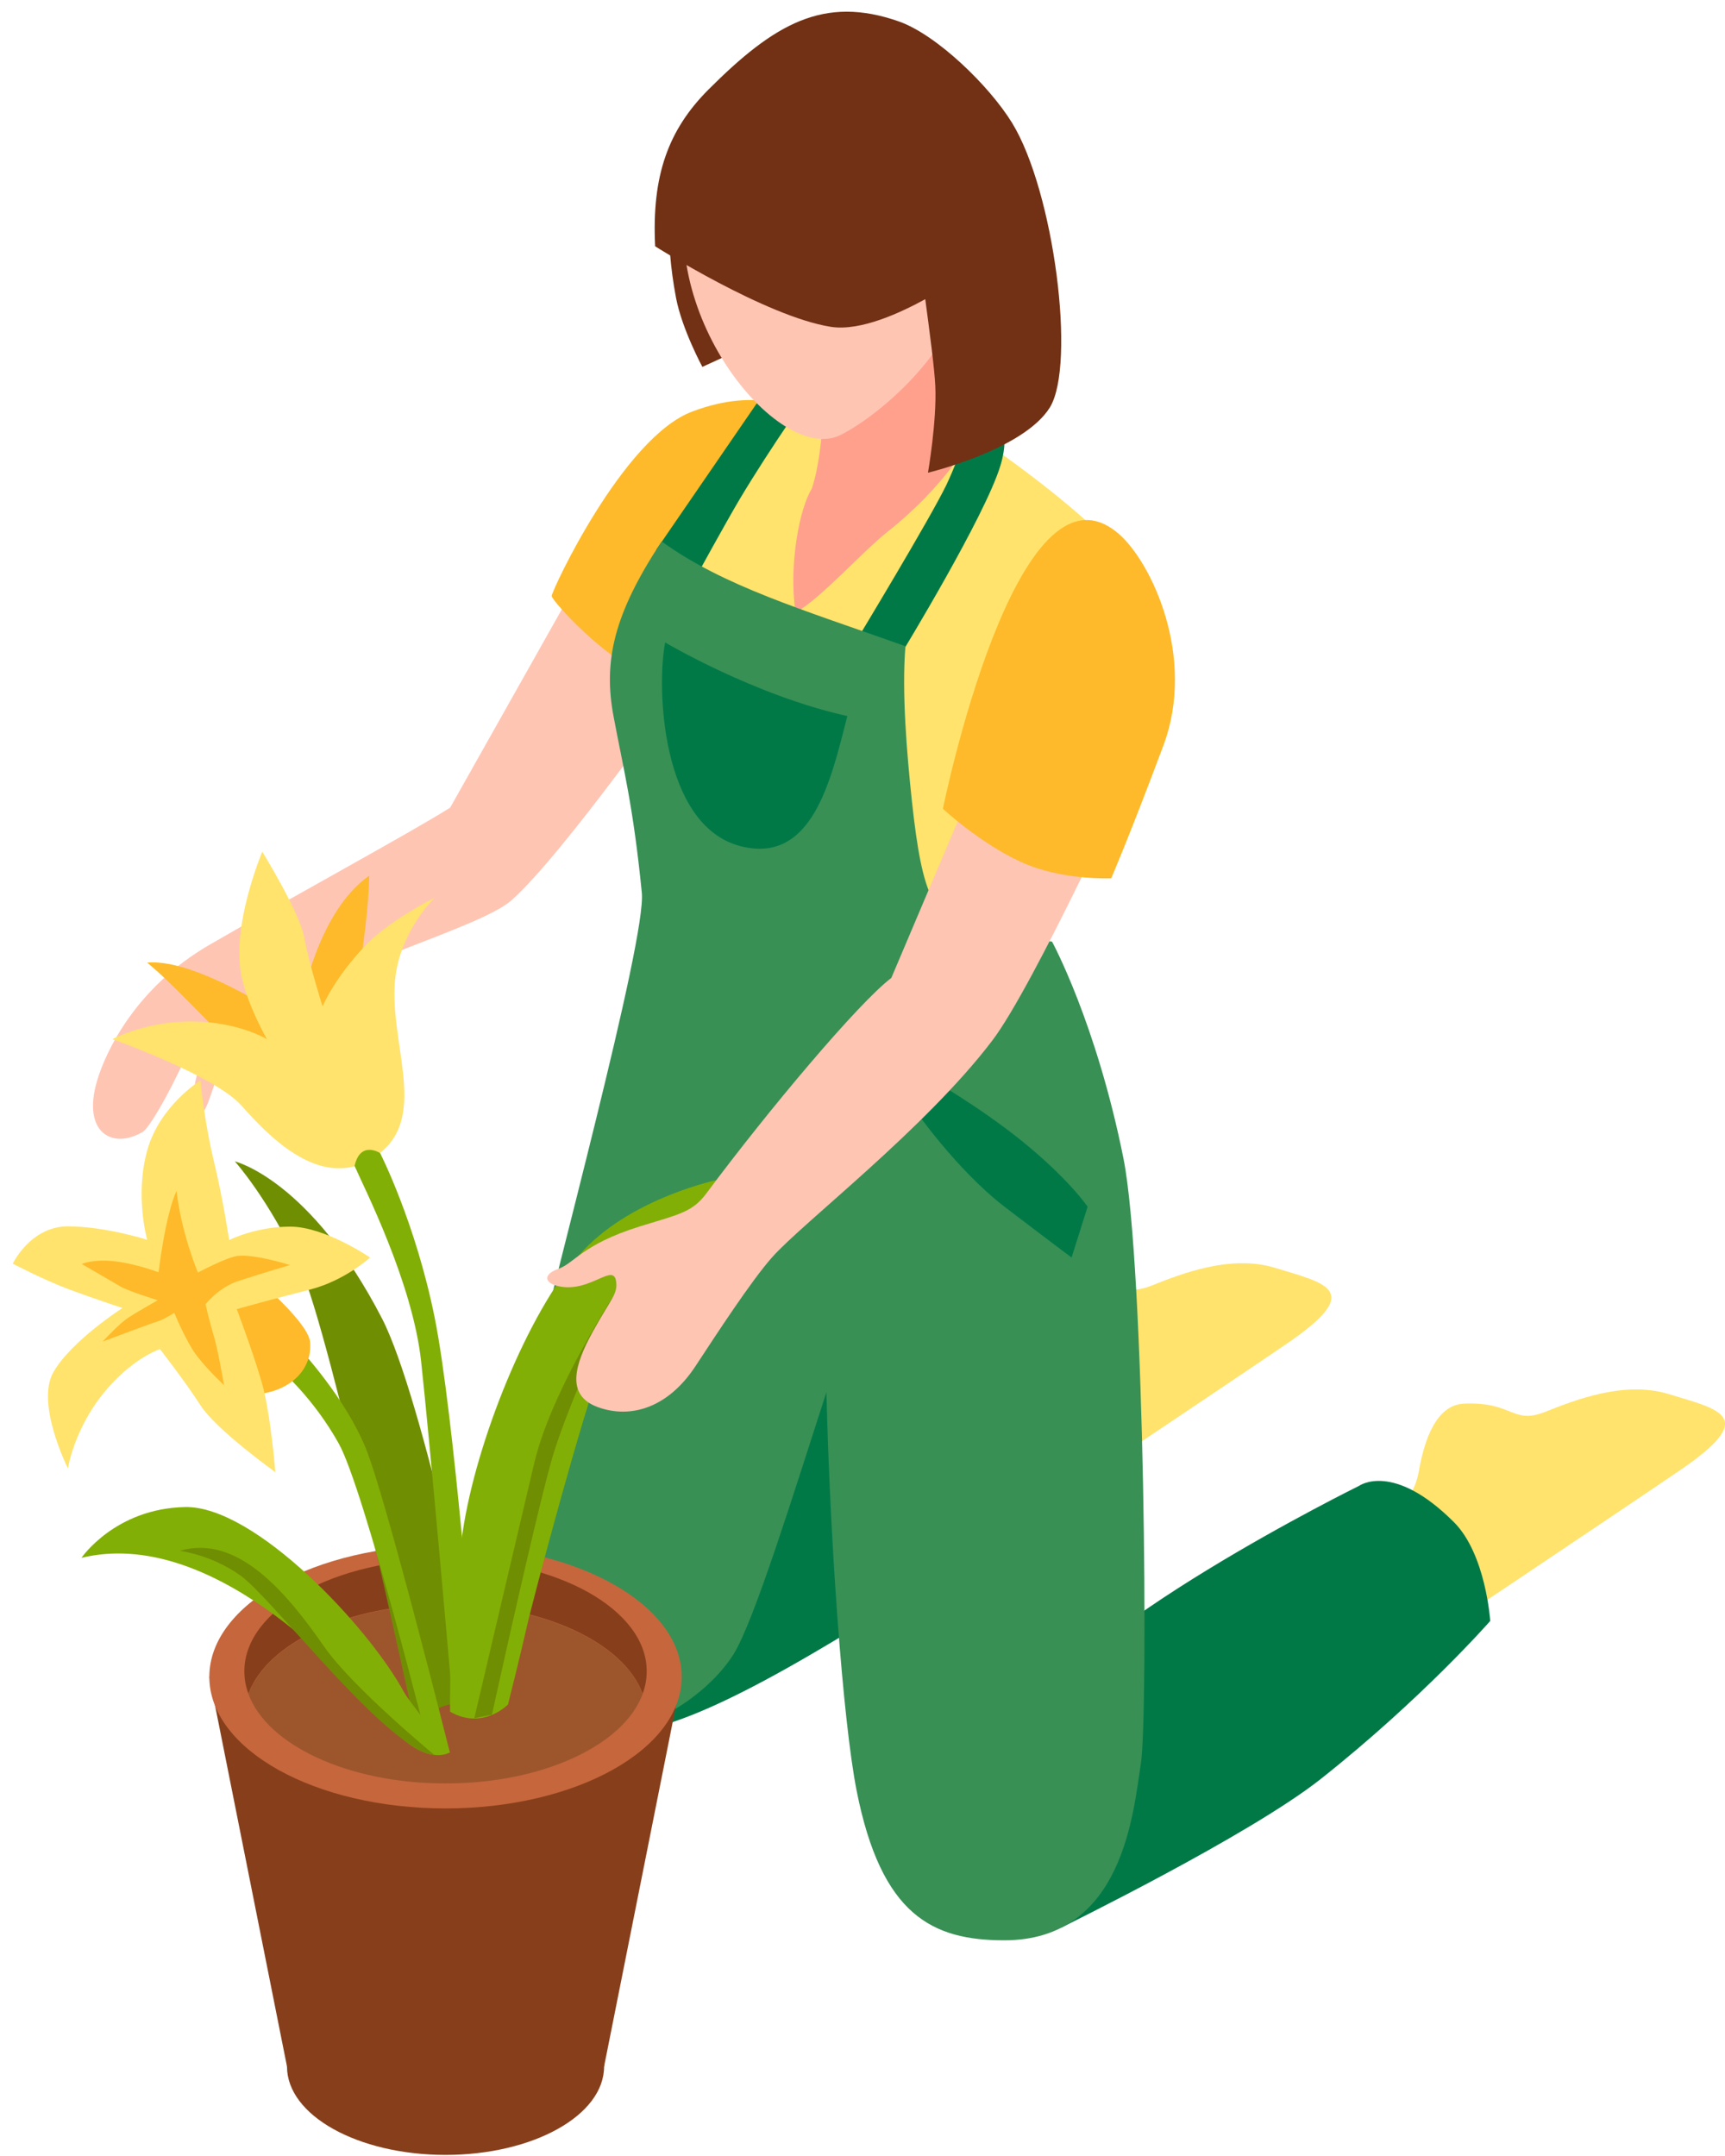 <svg width="108" height="135" viewBox="0 0 108 135" fill="none" xmlns="http://www.w3.org/2000/svg">
<path d="M85.857 95.913C85.857 95.913 88.406 94.602 88.831 92.129C89.307 89.388 90.259 87.958 91.653 87.891C94.781 87.756 94.662 89.237 96.769 88.395C98.588 87.672 101.682 86.445 104.452 87.285C107.699 88.278 110.181 88.681 105.081 92.129C99.982 95.594 88.305 103.397 88.305 103.397L85.857 95.913Z" fill="#FFE36C"/>
<path d="M61.21 88.009C61.21 88.009 63.76 86.697 64.185 84.225C64.66 81.484 65.612 80.054 67.006 79.987C70.134 79.852 70.015 81.332 72.123 80.491C73.941 79.768 77.035 78.54 79.805 79.381C83.052 80.374 85.534 80.777 80.434 84.225C75.335 87.689 63.658 95.493 63.658 95.493L61.21 88.009Z" fill="#FFE36C"/>
<path d="M35.679 108.156C38.756 109.182 42.292 108.543 50.824 103.565C57.334 99.764 69.556 91.926 69.556 91.926L66.819 82.945C66.819 82.945 48.649 86.292 44.28 88.563C39.912 90.85 35.679 108.156 35.679 108.156Z" fill="#007947"/>
<path d="M64.253 107.955C62.995 110.949 66.292 120.787 66.445 120.703C66.581 120.619 78.157 114.968 82.678 111.403C89.052 106.357 93.302 101.497 93.302 101.497C93.302 101.497 93.03 97.326 91.041 95.324C87.216 91.49 85.092 93.037 85.092 93.037C85.092 93.037 66.717 102.085 64.253 107.955Z" fill="#007947"/>
<path d="M28.184 50.571C25.855 52.051 18.036 56.306 13.107 59.165C8.466 61.856 6.613 65.876 6.087 67.642C5.101 70.938 7.055 71.998 8.942 70.871C9.265 70.686 10.387 68.92 11.645 66.145C11.815 65.758 12.682 66.145 12.41 67.036C11.798 68.987 12.257 70.332 12.801 69.508C13.396 68.6 13.77 65.321 16.081 63.773C21.163 60.393 30.07 58.123 32.042 56.357C35.289 53.464 42.802 42.767 42.802 42.767L36.716 35.418L28.184 50.571Z" fill="#FFC5B3"/>
<path d="M50.076 25.781C50.076 25.781 47.629 24.133 43.311 25.781C38.994 27.43 34.541 36.982 34.541 37.319C34.541 37.638 38.892 42.482 42.036 42.801C45.164 43.104 50.076 25.781 50.076 25.781Z" fill="#FEBA2A"/>
<path d="M71.052 36.393C70.338 33.568 61.601 27.648 61.601 27.648C61.601 27.648 56.722 31.499 55.006 32.828C53.357 34.106 50.62 37.385 50.382 37.654C50.365 37.654 50.348 37.654 50.348 37.654C50.382 37.116 50.705 32.794 52.422 28.203C52.966 26.756 52.15 22.518 52.15 22.518C52.15 22.518 51.47 22.35 50.484 22.182C49.005 23.813 46.082 28.135 44.501 29.918C42.971 31.65 38.178 37.705 39.861 43.288C40.354 44.953 39.827 45.71 40.711 47.762C41.713 50.066 41.645 54.456 41.509 56.844C41.356 59.585 38.79 66.8 38.79 66.8C38.79 66.8 45.13 74.083 51.946 73.78C59.884 73.427 65.527 67.877 65.527 67.877C65.527 67.877 63.623 55.986 63.878 51.075C63.861 51.059 73.431 45.727 71.052 36.393Z" fill="#FFE36C"/>
<path d="M41.085 34.426L48.462 23.68L50.824 24.386C50.824 24.386 48.343 27.851 46.286 31.298C45.402 32.795 43.549 36.176 43.549 36.176L41.085 34.426Z" fill="#007947"/>
<path d="M53.646 40.061C53.646 40.061 58.235 32.476 59.255 30.357C60.173 28.406 60.921 26.001 60.921 26.001C60.921 26.001 62.213 26.035 62.281 26.001C62.349 25.967 63.352 26.758 62.638 29.146C61.686 32.308 56.468 40.868 56.468 40.868L53.646 40.061Z" fill="#007947"/>
<path d="M41.986 12.041C41.986 12.041 41.578 14.715 42.325 18.651C42.7 20.618 43.974 22.973 43.974 22.973L52.66 18.987L41.986 12.041Z" fill="#723114"/>
<path d="M51.623 23.157C51.623 23.157 51.691 28.018 50.824 30.608C50.093 31.735 49.363 35.266 49.804 38.361C51.419 37.453 53.952 34.577 55.584 33.282C59.272 30.355 60.751 27.496 60.751 27.496L61.38 13.756L51.623 23.157Z" fill="#FFA08D"/>
<path d="M56.638 5.818C53.306 3.547 45.657 3.144 43.278 11.048C40.762 19.34 48.717 29.162 52.609 27.244C54.785 26.168 59.289 22.502 60.411 18.146C61.635 13.252 59.221 7.584 56.638 5.818Z" fill="#FFC5B3"/>
<path d="M63.369 7.702C61.924 5.347 58.626 2.169 56.281 1.344C51.589 -0.304 48.496 1.462 44.348 5.616C41.85 8.122 40.796 10.981 41.017 15.421C41.017 15.421 47.952 19.828 52.031 20.467C53.918 20.753 56.451 19.542 57.929 18.734C58.201 20.769 58.507 23.074 58.558 24.167C58.66 26.37 58.099 29.599 58.099 29.599C58.099 29.599 64.082 28.169 65.731 25.512C67.38 22.821 65.986 11.973 63.369 7.702Z" fill="#723114"/>
<path d="M70.338 72.536C68.638 64.043 65.868 58.963 65.868 58.963C65.868 58.963 62.978 58.526 61.346 58.274C58.456 57.82 57.743 56.138 57.097 50.201C56.774 47.174 56.451 43.322 56.689 40.463C50.213 38.159 45.317 36.713 41.425 33.904C38.45 38.412 37.753 41.372 38.416 44.87C39.045 48.233 39.64 50.42 40.184 55.903C40.473 58.846 34.66 80.205 32.943 87.706C31.226 95.207 29.119 101.295 32.807 106.206C34.371 108.291 36.581 108.796 38.756 108.392C41.714 107.854 44.637 105.668 45.946 103.548C47.221 101.463 49.601 93.794 51.742 87.168C51.963 96.468 52.762 107.686 53.629 112.109C55.176 119.946 58.389 121.494 62.876 121.494C70.338 121.494 70.95 113.454 71.426 110.444C71.902 107.45 71.681 79.263 70.338 72.536Z" fill="#389055"/>
<path d="M41.645 40.228C41.102 42.987 41.374 51.665 46.337 52.977C50.841 54.154 52.014 48.907 53.051 44.837C47.221 43.542 41.645 40.228 41.645 40.228Z" fill="#007947"/>
<path d="M58.27 67.557L57.182 69.356C57.182 69.356 59.833 73.208 62.893 75.562C65.953 77.9 67.091 78.741 67.091 78.741L68.094 75.562C68.094 75.562 66.955 73.847 63.913 71.391C61.244 69.255 58.27 67.557 58.27 67.557Z" fill="#007947"/>
<path d="M13.106 104.994L17.968 129.397H37.821L42.682 104.994H13.106Z" fill="#873F1B"/>
<path d="M37.821 129.398C37.821 132.459 33.368 134.932 27.894 134.932C22.404 134.932 17.968 132.459 17.968 129.398C17.968 126.338 22.421 123.865 27.894 123.865C33.385 123.882 37.821 126.354 37.821 129.398Z" fill="#873F1B"/>
<path d="M42.682 104.995C42.682 109.553 36.053 113.236 27.894 113.236C19.718 113.236 13.106 109.553 13.106 104.995C13.106 100.437 19.735 96.754 27.894 96.754C36.07 96.754 42.682 100.454 42.682 104.995Z" fill="#C6663C"/>
<path d="M27.895 100.454C33.98 100.454 39.062 102.859 40.235 106.055C40.405 105.601 40.49 105.13 40.49 104.642C40.49 100.774 34.847 97.629 27.895 97.629C20.943 97.629 15.299 100.774 15.299 104.642C15.299 105.13 15.384 105.601 15.554 106.055C16.727 102.859 21.809 100.454 27.895 100.454Z" fill="#873F1B"/>
<path d="M27.895 111.674C33.98 111.674 39.062 109.269 40.235 106.073C39.062 102.878 33.98 100.473 27.895 100.473C21.81 100.473 16.727 102.878 15.554 106.073C16.727 109.269 21.81 111.674 27.895 111.674Z" fill="#9D562C"/>
<path d="M14.704 72.721C14.704 72.721 16.846 75.109 18.784 79.33C20.721 83.552 25.94 107.854 25.94 107.854C25.94 107.854 27.368 106.845 28.166 106.727C28.982 106.609 30.155 105.567 30.155 105.567C30.155 105.567 26.484 87.538 23.917 82.559C19.43 73.864 14.704 72.721 14.704 72.721Z" fill="#708E02"/>
<path d="M16.812 67.339C16.812 67.339 14.653 65.523 14.178 65.085C12.631 63.639 10.863 61.638 9.214 60.276C12.614 59.956 19.158 64.615 19.158 64.615L16.812 67.339Z" fill="#FEBA2A"/>
<path d="M18.801 63.237C18.801 63.237 19.719 57.216 23.118 54.828C23.05 58.646 21.809 64.583 21.809 64.583L18.801 63.237Z" fill="#FEBA2A"/>
<path d="M15.112 69.223C13.412 67.323 7.038 65.069 7.038 65.069C7.038 65.069 9.129 63.959 11.934 63.959C14.908 63.959 16.71 65.069 16.71 65.069C16.71 65.069 15.486 62.933 15.112 61.083C14.466 57.955 16.421 53.33 16.421 53.33C16.421 53.33 18.75 57.114 19.039 58.661C19.311 60.209 20.195 63.017 20.195 63.017C20.195 63.017 20.942 61.201 22.965 59.115C24.393 57.636 27.215 56.206 27.215 56.206C27.215 56.206 25.158 58.191 24.767 61.083C24.24 65.069 26.875 69.778 23.781 72.2C20.297 74.958 16.744 71.04 15.112 69.223Z" fill="#FFE36C"/>
<path d="M23.798 72.2C23.798 72.2 22.557 71.393 22.2 73.007C22.761 74.302 25.821 80.273 26.365 85.234C26.909 90.212 28.217 105.197 28.217 105.197L29.679 104.911C29.679 104.911 28.421 88.497 27.215 82.509C26.008 76.522 23.798 72.2 23.798 72.2Z" fill="#82AF05"/>
<path d="M17.577 85.79C17.577 85.79 19.616 87.522 21.214 90.398C22.812 93.274 26.925 109.755 26.925 109.755L28.166 109.739C28.166 109.739 24.206 93.93 22.914 90.717C21.622 87.505 18.767 84.461 18.767 84.461L17.577 85.79Z" fill="#82AF05"/>
<path d="M9.996 83.568C9.996 83.568 14.432 87.537 16.353 87.268C18.274 86.999 19.566 85.687 19.413 84.022C19.243 82.357 13.378 77.816 13.378 77.816L9.996 83.568Z" fill="#FEBA2A"/>
<path d="M9.214 77.631C9.214 77.631 8.432 74.873 9.214 72.048C9.996 69.222 12.546 67.658 12.546 67.658C12.546 67.658 12.783 70.181 13.378 72.653C13.973 75.126 14.347 77.648 14.347 77.648C14.347 77.648 15.996 76.807 18.172 76.807C20.347 76.807 23.169 78.741 23.169 78.741C23.169 78.741 21.622 80.171 19.43 80.743C17.237 81.298 14.823 81.971 14.823 81.971C14.823 81.971 15.792 84.527 16.37 86.495C16.948 88.462 17.237 92.179 17.237 92.179C17.237 92.179 13.548 89.539 12.562 88.008C11.577 86.478 10.013 84.476 10.013 84.476C10.013 84.476 8.228 85.048 6.426 87.302C4.625 89.555 4.251 91.944 4.251 91.944C4.251 91.944 2.211 87.874 3.35 85.906C4.489 83.938 7.667 81.903 7.667 81.903C7.667 81.903 5.729 81.264 4.251 80.709C2.772 80.154 0.8 79.128 0.8 79.128C0.8 79.128 1.905 76.79 4.251 76.79C6.596 76.79 9.214 77.631 9.214 77.631Z" fill="#FFE36C"/>
<path d="M9.928 79.666C9.928 79.666 8.517 79.128 7.174 78.977C5.831 78.825 5.117 79.145 5.117 79.145C5.117 79.145 6.426 79.902 7.548 80.558C8.109 80.877 9.877 81.415 9.877 81.415C9.877 81.415 8.381 82.256 7.888 82.609C7.395 82.963 6.426 84.005 6.426 84.005C6.426 84.005 9.588 82.811 9.86 82.744C10.149 82.677 10.914 82.206 10.914 82.206C10.914 82.206 11.627 83.972 12.324 84.897C13.038 85.822 14.024 86.73 14.024 86.73C14.024 86.73 13.633 84.409 13.361 83.568C13.106 82.727 12.868 81.668 12.868 81.668C12.868 81.668 13.684 80.608 14.942 80.204C16.591 79.666 18.155 79.212 18.155 79.212C18.155 79.212 15.996 78.523 14.891 78.64C14.211 78.708 12.392 79.683 12.392 79.683C12.392 79.683 11.373 77.295 11.05 74.57C10.336 76.134 9.928 79.666 9.928 79.666Z" fill="#FEBA2A"/>
<path d="M5.101 97.545C5.101 97.545 7.208 94.45 11.594 94.366C15.979 94.282 23.135 101.934 25.311 105.987C25.6 106.526 28.166 109.721 28.166 109.721C28.166 109.721 26.62 110.797 24.036 107.669C21.452 104.541 13.107 95.611 5.101 97.545Z" fill="#82AF05"/>
<path d="M28.183 107.182C28.183 107.182 28.047 101.296 29.05 95.409C30.053 89.523 33.367 81.618 36.546 78.272C39.708 74.942 44.977 73.865 44.977 73.865C44.977 73.865 38.858 82.476 37.719 85.302C36.58 88.127 33.401 100.001 32.977 101.884C32.552 103.768 31.804 106.728 31.804 106.728C31.804 106.728 30.24 108.359 28.183 107.182Z" fill="#82AF05"/>
<path d="M39.589 79.33C39.589 79.33 34.676 86.427 33.453 91.591C32.229 96.771 29.696 107.585 29.696 107.585L30.801 107.366C30.801 107.366 33.368 95.661 34.489 91.591C35.611 87.521 39.589 79.33 39.589 79.33Z" fill="#708E02"/>
<path d="M11.254 97.107C11.254 97.107 13.242 97.343 15.078 98.671C16.914 100 22.795 107.686 26.212 109.569C26.535 109.754 27.215 109.906 27.215 109.906C27.215 109.906 22.064 105.651 20.313 103.128C17.968 99.748 14.874 96.031 11.254 97.107Z" fill="#708E02"/>
<path d="M64.321 41.152L55.805 61.233C53.765 62.781 48.156 69.441 44.229 74.721C43.345 75.915 42.513 76.033 40.014 76.807C36.444 77.934 35.968 79.094 34.965 79.447C33.946 79.8 34.048 80.406 35.169 80.574C37.022 80.843 38.382 79.111 38.569 80.204C38.705 81.011 38.263 81.297 37.124 83.366C35.985 85.435 35.39 87.369 37.43 88.109C39.47 88.849 41.816 88.176 43.549 85.535C44.841 83.568 47.051 80.171 48.343 78.724C50.246 76.571 57.929 70.685 62.128 65.152C64.746 61.704 71.018 47.964 71.018 47.964L64.321 41.152Z" fill="#FFC5B3"/>
<path d="M70.032 33.417C72.088 35.183 74.91 41.153 72.836 46.686C70.763 52.236 69.573 54.995 69.573 54.995C69.573 54.995 66.462 55.146 63.913 53.969C61.312 52.775 59.034 50.639 59.034 50.639C59.034 50.639 63.641 27.934 70.032 33.417Z" fill="#FEBA2A"/>
</svg>
